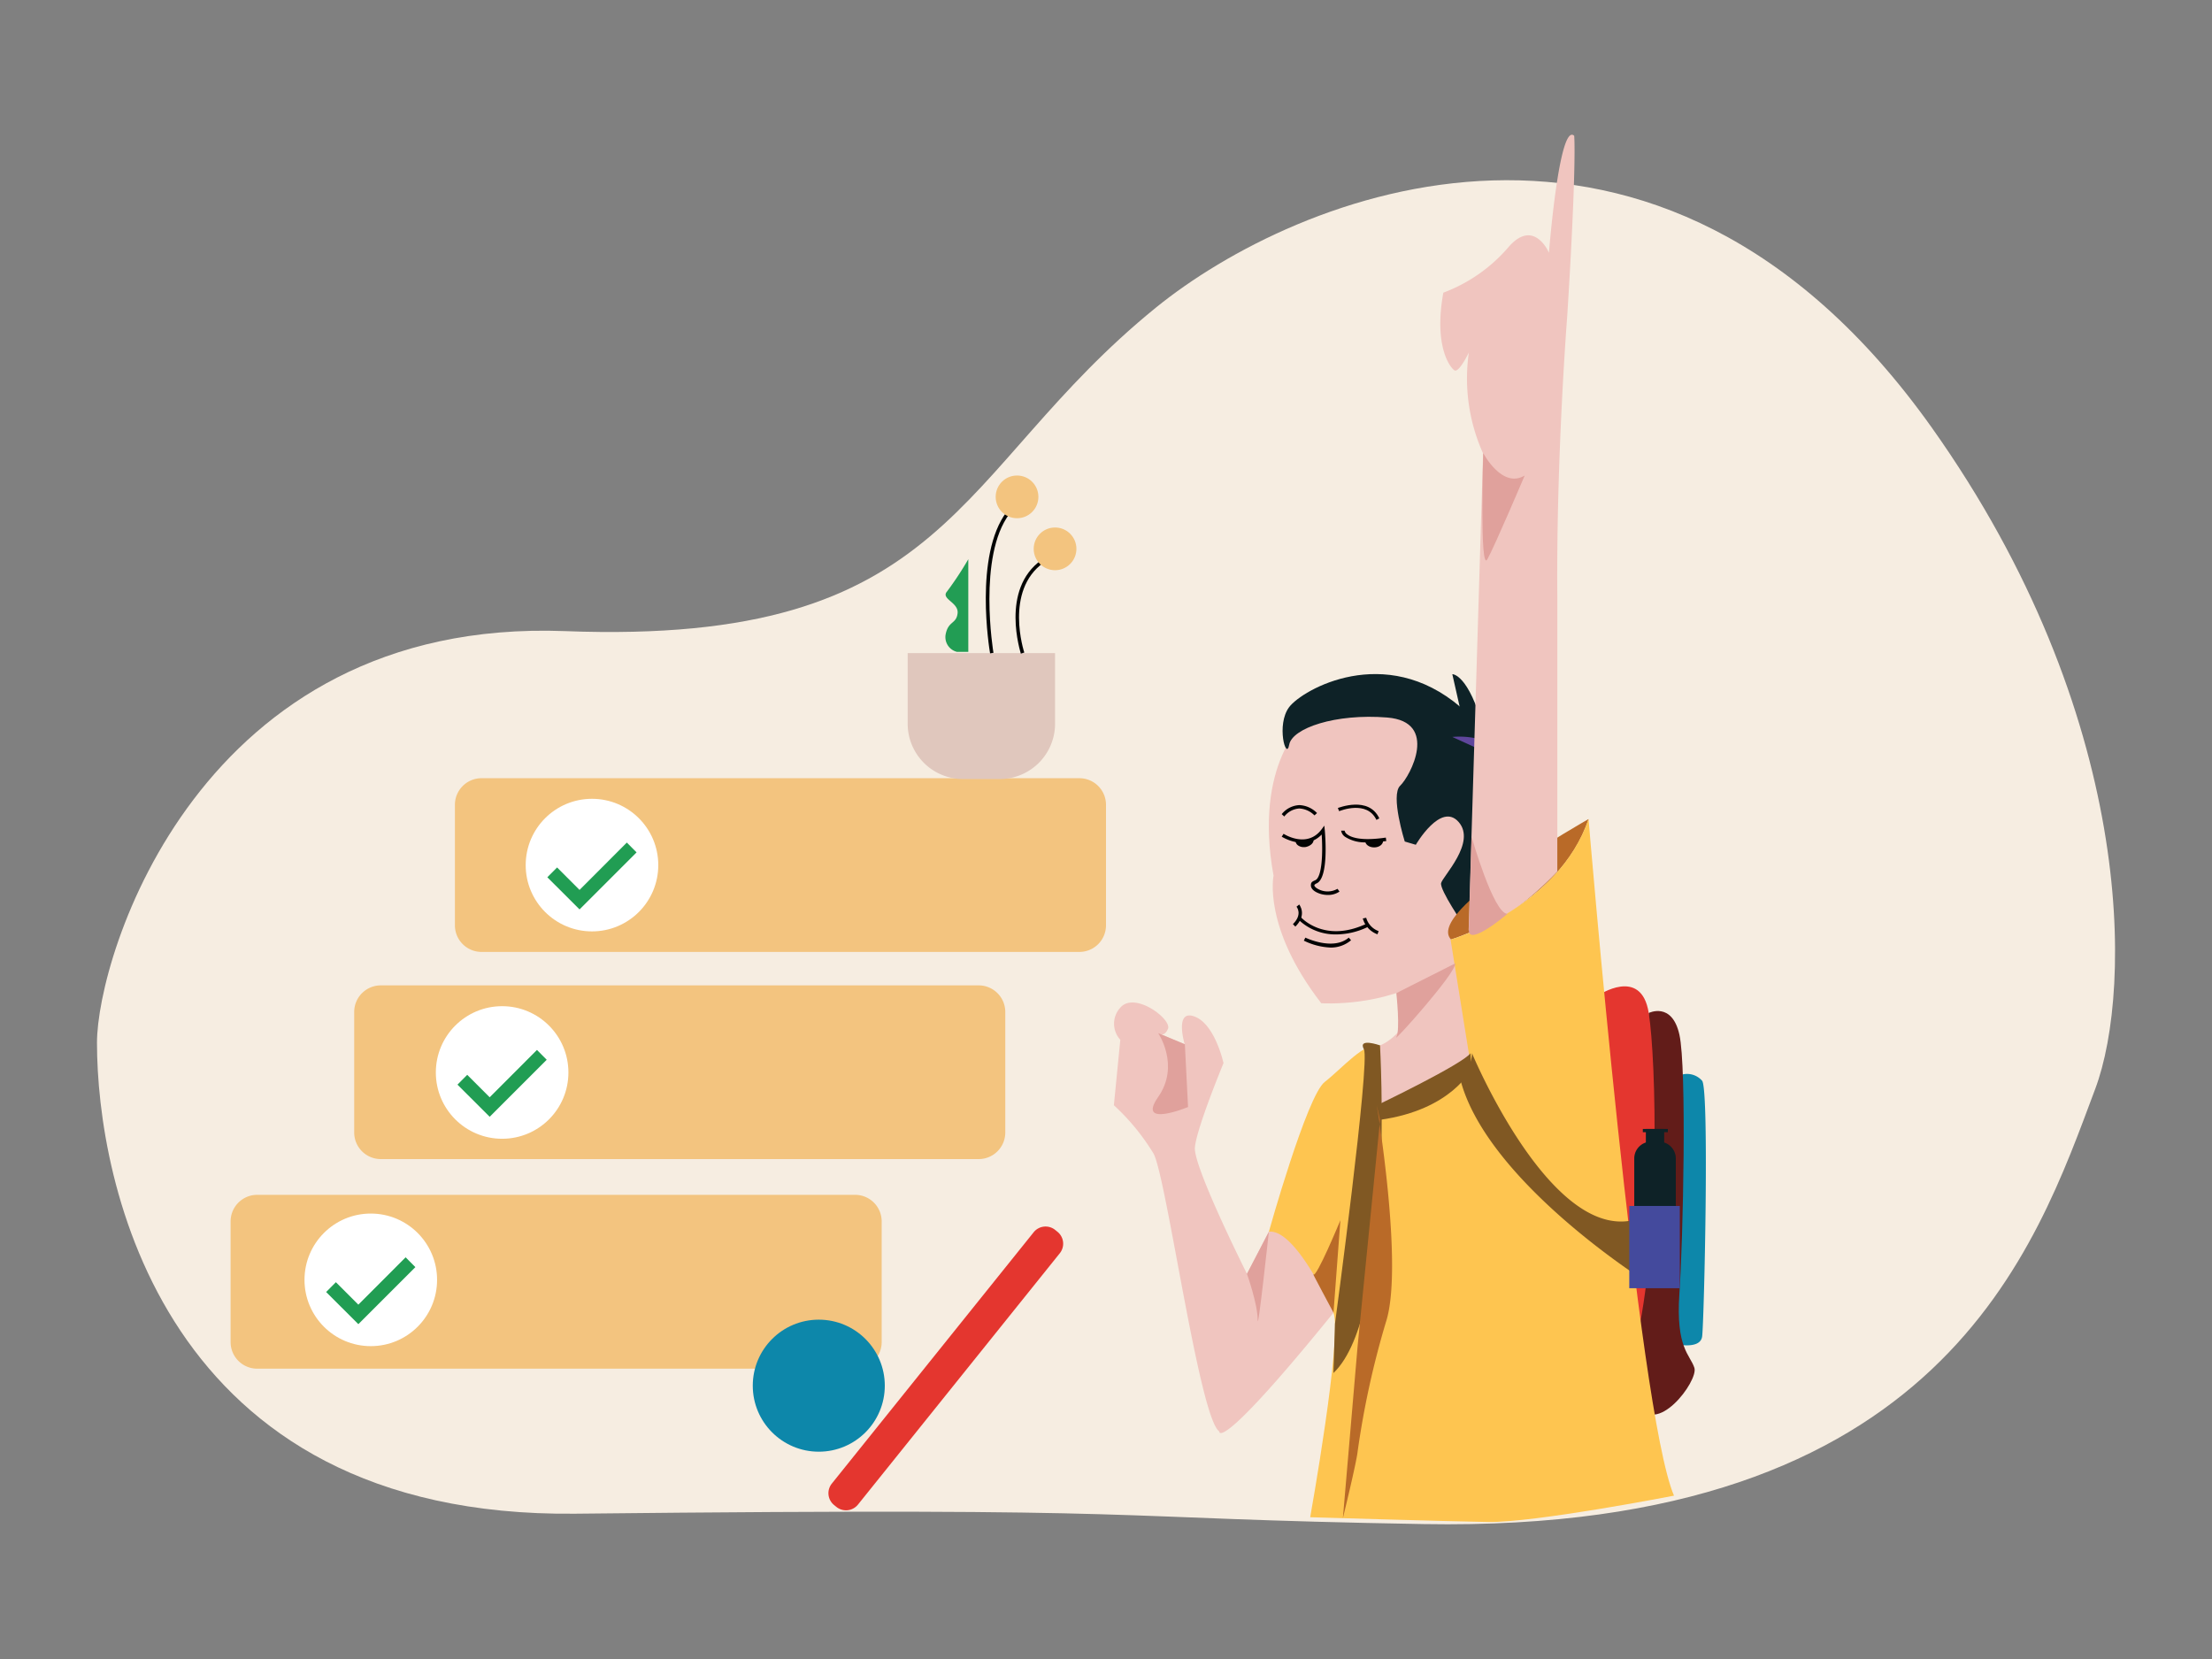 <svg id="b5a9ab56-9b41-4608-9aa5-dc19d7274b82" data-name="Layer 1" xmlns="http://www.w3.org/2000/svg" viewBox="0 0 320 240"><rect x="0" y="0" width="320" height="240" fill="#808080" stroke="none"/><title>level-up</title><path d="M303.11,157.52c5.46-14.56,5.8-54.16-23.64-95.65-39.79-56-92.24-33.58-112.2-17.41-29.45,23.86-29.45,49-85.54,46.84-53-2-67.7,47.08-67.7,59.55,0,19.77,9.24,68.78,69.21,68.13,88.09-.95,73.64.66,122.73,1.5C281,221.78,294.49,180.5,303.11,157.52Z" fill="#f6ede1"/><path d="M188.89,104.21s-7.62,6.18-4.65,22.47c0,0-1.6,7.46,6.9,18.45,0,0,9,.64,15.89-3.85,0,0-3.13,8.26-7.38,9.95l-.48,8.67s11.64-4.17,13.57-7.54l-3-17.81,2.8-2.49.33-11-3.64-5.68s-5.51,4.16-3.67.54,1.2-9.7-1.6-11.55S194.83,102,188.89,104.21Z" fill="#f0c5bf"/><path d="M211.77,133.85s-3.52-5.12-3.29-6.1,5.12-5.87,2.54-8.83-6.2,3.29-6.2,3.29l-1.6-.47s-2.11-6.71-.66-8.08,5.63-9.25-1.88-9.86-13.76,1.55-14.18,3.94-1.92-2.91,0-5.45,13.85-9.34,24.79,0,10.09,17.93,7.89,22.82S211.77,133.85,211.77,133.85Z" fill="#0e2227"/><path d="M211.53,103.86l-1.43-6.33s2.34-.1,4.54,8S211.53,103.86,211.53,103.86Z" fill="#0e2227"/><path d="M210.1,106.61a11.64,11.64,0,0,1,10.46,4.77" fill="#5f469c"/><path d="M243.38,155.44a2.9,2.9,0,0,1,2.86.91c1.06,1.37.28,35,0,37s-4.09,1.05-4.09,1.05Z" fill="#0d87aa"/><path d="M238.5,146.55s3.37-1.7,4.45,3.12.54,29.6,0,37.48,1.56,8.83,2.17,10.73-5.68,10.28-8.23,5.11-.56-13.52-.56-13.52Z" fill="#621c19"/><path d="M231.21,144s6.21-4.23,7.3,2.51,1.74,33-1.93,48.16C236.57,194.68,229.21,148.3,231.21,144Z" fill="#e4362f"/><path d="M229.81,118.49s-23.75,13.37-19.9,17.42C209.92,135.91,225.58,131.21,229.81,118.49Z" fill="#b96a28"/><path d="M227.73,19.64s.4,3.61-1,26c0,0-1.6,20.22-1.44,40.44v40s-7.21,7.86-12.83,8.51l.58-19.11,1.51-49.89A26.44,26.44,0,0,1,212.49,51s-1.44,3-2.09,2.57-3-3.53-1.6-11.23a23.07,23.07,0,0,0,9.28-6.42c3.79-4.57,6,.64,6,.64S225.56,17.63,227.73,19.64Z" fill="#f0c5bf"/><path d="M229.81,118.49s7.09,85.61,12.36,97.88c0,0-20.21,3.93-26.95,3.81-6.43-.11-25.68-.69-25.68-.69s4.66-26,3.37-29.59c-1.58-4.39-7.47-11.71-9.35-11.71,0,0,5.5-19.66,8.07-21.66s5.78-5.86,8-5.3V162s11.51-3.21,13.22-7.38l-3-18.69S225.32,131.49,229.81,118.49Z" fill="#fec550"/><path d="M176.38,207.07s-.32,3.61,16.53-17.17c0,0-5.38-12.2-9.35-11.71l-3.16,6.1s-7.78-15.49-7.54-18.29S177,153.8,177,153.8s-1.21-5.62-4.18-6.74-1.44,4-1.44,4l-3.85-1.6s.88.72,1.44-.64-4.81-5.46-6.9-3.05a3.44,3.44,0,0,0,0,4.65l-.93,9.47a32,32,0,0,1,5.74,7C168.75,170.32,173.49,205.07,176.38,207.07Z" fill="#f0c5bf"/><path d="M199.64,162l-.48-2.09s12.35-5.92,13.57-7.54l.13,2.25S210.07,160.53,199.64,162Z" fill="#805823"/><path d="M192.91,189.9l1-13.38S190.4,185,190,184.36,192.91,189.9,192.91,189.9Z" fill="#b96a28"/><path d="M202,143.67s.59,5.37,0,6.37,8.72-9.36,8.52-10.67Z" fill="#e0a19c"/><path d="M212.94,152.35s11.9,28.62,24.45,23.82l.72,9.23s-23.68-14.9-27-29.86A3.58,3.58,0,0,0,212.94,152.35Z" fill="#805823"/><path d="M199.64,151.23s2.24,38.91-6.74,47.4l.22-7.1s5.12-38,4.19-39.73S199.64,151.23,199.64,151.23Z" fill="#805823"/><path d="M240,179.11h-1.15a2.43,2.43,0,0,1-2.43-2.43v-9.09a2.43,2.43,0,0,1,2.43-2.43H240a2.43,2.43,0,0,1,2.43,2.43v9.09A2.42,2.42,0,0,1,240,179.11Z" fill="#0e2227"/><rect x="238.1" y="163.32" width="2.65" height="4.89" fill="#0e2227"/><rect x="237.66" y="163.32" width="3.62" height="0.47" fill="#0e2227"/><rect x="235.7" y="174.46" width="7.31" height="11.9" fill="#444a9d"/><path d="M212.89,121.06s3.17,11.14,5.19,11.14c0,0-5.67,4.83-5.59,2.34S212.89,121.06,212.89,121.06Z" fill="#e0a19c"/><path d="M193.32,135.18A7.74,7.74,0,0,1,187.8,133l.37-.34c.14.16,3.45,3.78,9.45,1l.21.46A10.68,10.68,0,0,1,193.32,135.18Z" fill="#030404"/><path d="M199.27,135.16a3.39,3.39,0,0,1-2.12-2.29l.49-.1a2.9,2.9,0,0,0,1.8,1.93Z" fill="#030404"/><path d="M187.39,134.05l-.35-.36c1.43-1.41.56-2.47.52-2.52l.39-.32S189.15,132.32,187.39,134.05Z" fill="#030404"/><path d="M199.12,118.61c-1.36-2.88-5.22-1.33-5.39-1.26l-.19-.46c.05,0,4.47-1.8,6,1.5Z" fill="#030404"/><path d="M185.79,118.12l-.37-.34a3.48,3.48,0,0,1,2.56-1.31h0a3.81,3.81,0,0,1,2.55,1.15l-.37.34a3.36,3.36,0,0,0-2.18-1h0A3,3,0,0,0,185.79,118.12Z" fill="#030404"/><path d="M192.09,129.47a3.59,3.59,0,0,1-1.7-.42c-.5-.27-.76-.62-.75-1s.13-.5.63-.71c1-.44,1.11-4.06.93-6.61-2.37,2.46-5.74.33-5.78.31l.27-.42c.14.09,3.42,2.15,5.51-.66l.38-.52.07.65c.06.7.6,6.94-1.19,7.71-.2.09-.31.19-.32.28s.15.31.49.5a2.89,2.89,0,0,0,2.86,0l.29.4A2.91,2.91,0,0,1,192.09,129.47Z" fill="#030404"/><path d="M197.89,121.84a5.26,5.26,0,0,1-3.33-.8,1.31,1.31,0,0,1-.54-.87l.5,0a.86.86,0,0,0,.39.54c.51.4,1.91,1,5.57.46l.07.5A20.33,20.33,0,0,1,197.89,121.84Z" fill="#030404"/><path d="M141.58,167.68H55.09a3.85,3.85,0,0,1-3.85-3.85V146.4a3.85,3.85,0,0,1,3.85-3.85h86.49a3.85,3.85,0,0,1,3.85,3.85v17.43A3.85,3.85,0,0,1,141.58,167.68Z" fill="#f3c47f"/><path d="M123.7,198H37.21a3.85,3.85,0,0,1-3.85-3.85V176.7a3.85,3.85,0,0,1,3.85-3.85H123.7a3.85,3.85,0,0,1,3.85,3.85v17.43A3.85,3.85,0,0,1,123.7,198Z" fill="#f3c47f"/><path d="M156.15,137.71H69.66a3.85,3.85,0,0,1-3.85-3.85V116.43a3.85,3.85,0,0,1,3.85-3.85h86.49a3.85,3.85,0,0,1,3.85,3.85v17.43A3.85,3.85,0,0,1,156.15,137.71Z" fill="#f3c47f"/><path d="M199.85,121.6c0,.41-.48.74-1.06.74s-1.06-.33-1.06-.74" fill="#050404"/><path d="M198.79,122.59c-.74,0-1.31-.43-1.31-1h.5c0,.26.37.49.81.49s.81-.23.81-.49h.5C200.1,122.16,199.52,122.59,198.79,122.59Z" fill="#030404"/><path d="M189.79,121.42c.05.4-.38.79-1,.87s-1.1-.19-1.15-.59" fill="#050404"/><path d="M188.63,122.55a1.42,1.42,0,0,1-.86-.26.82.82,0,0,1-.34-.56l.49-.06a.36.36,0,0,0,.15.22,1,1,0,0,0,.72.15c.48-.06.78-.36.75-.59l.49-.06c.07.54-.44,1-1.17,1.15Z" fill="#030404"/><circle cx="85.64" cy="125.15" r="9.59" fill="#fff"/><polygon points="83.84 131.56 79.18 126.91 80.59 125.49 83.84 128.74 90.68 121.89 92.09 123.31 83.84 131.56" fill="#219d53"/><circle cx="72.64" cy="155.15" r="9.59" fill="#fff"/><polygon points="70.84 161.56 66.18 156.91 67.59 155.49 70.84 158.74 77.68 151.89 79.09 153.31 70.84 161.56" fill="#219d53"/><circle cx="53.64" cy="185.15" r="9.59" fill="#fff"/><polygon points="51.84 191.56 47.18 186.91 48.59 185.49 51.84 188.74 58.68 181.89 60.09 183.31 51.84 191.56" fill="#219d53"/><path d="M121,218l-.32-.26a2.21,2.21,0,0,1-.34-3.12l29.19-36.35a2.21,2.21,0,0,1,3.12-.34l.32.26a2.21,2.21,0,0,1,.34,3.12l-29.19,36.35A2.22,2.22,0,0,1,121,218Z" fill="#e4362f"/><path d="M152.63,94.48V104.7a8,8,0,0,1-8,8h-5.32a8,8,0,0,1-8-8V94.48" fill="#e0c7bd"/><path d="M147.68,94.56c0-.09-3.05-9.29,3-13.56l.29.4c-5.72,4.07-2.82,12.91-2.79,13Z" fill="#030404"/><path d="M143.23,94.52c-.1-.57-2.36-14.18,2.41-20.49l.4.3c-4.64,6.14-2.34,20-2.32,20.11Z" fill="#030404"/><circle cx="147.13" cy="71.88" r="3.09" fill="#f3c47f"/><circle cx="152.63" cy="79.4" r="3.09" fill="#f3c47f"/><path d="M140.08,94.3V80.9A48.15,48.15,0,0,1,137,85.57c-.94,1.08,1.71,1.57,1.53,3.15s-1.35,1.08-1.73,3.06a2.2,2.2,0,0,0,1.63,2.52Z" fill="#229d54"/><path d="M167.55,149.46s3.19,4.67,0,9.23,4.32,1.46,4.32,1.46l-.46-9.08Z" fill="#e0a19c"/><path d="M214.57,65.54s2.73,5.23,6,3.25c0,0-4.27,10.07-5.4,12.12S214.57,65.54,214.57,65.54Z" fill="#e0a19c"/><path d="M180.39,184.28s1.55,4.35,1.55,6.63,1.62-12.72,1.62-12.72Z" fill="#e0a19c"/><path d="M200.53,191.15A125.93,125.93,0,0,0,196.4,210c-.2,1.76-2.13,9.62-2.13,9.62l2.13-24.89L199.65,162l-.48-2.09S203.06,183.11,200.53,191.15Z" fill="#b96a28"/><path d="M192.5,137.08a9.65,9.65,0,0,1-3.88-1l.22-.44s4,1.95,6.28,0l.33.38A4.49,4.49,0,0,1,192.5,137.08Z" fill="#030404"/><circle cx="118.45" cy="200.46" r="9.55" fill="#0d87aa"/></svg>
